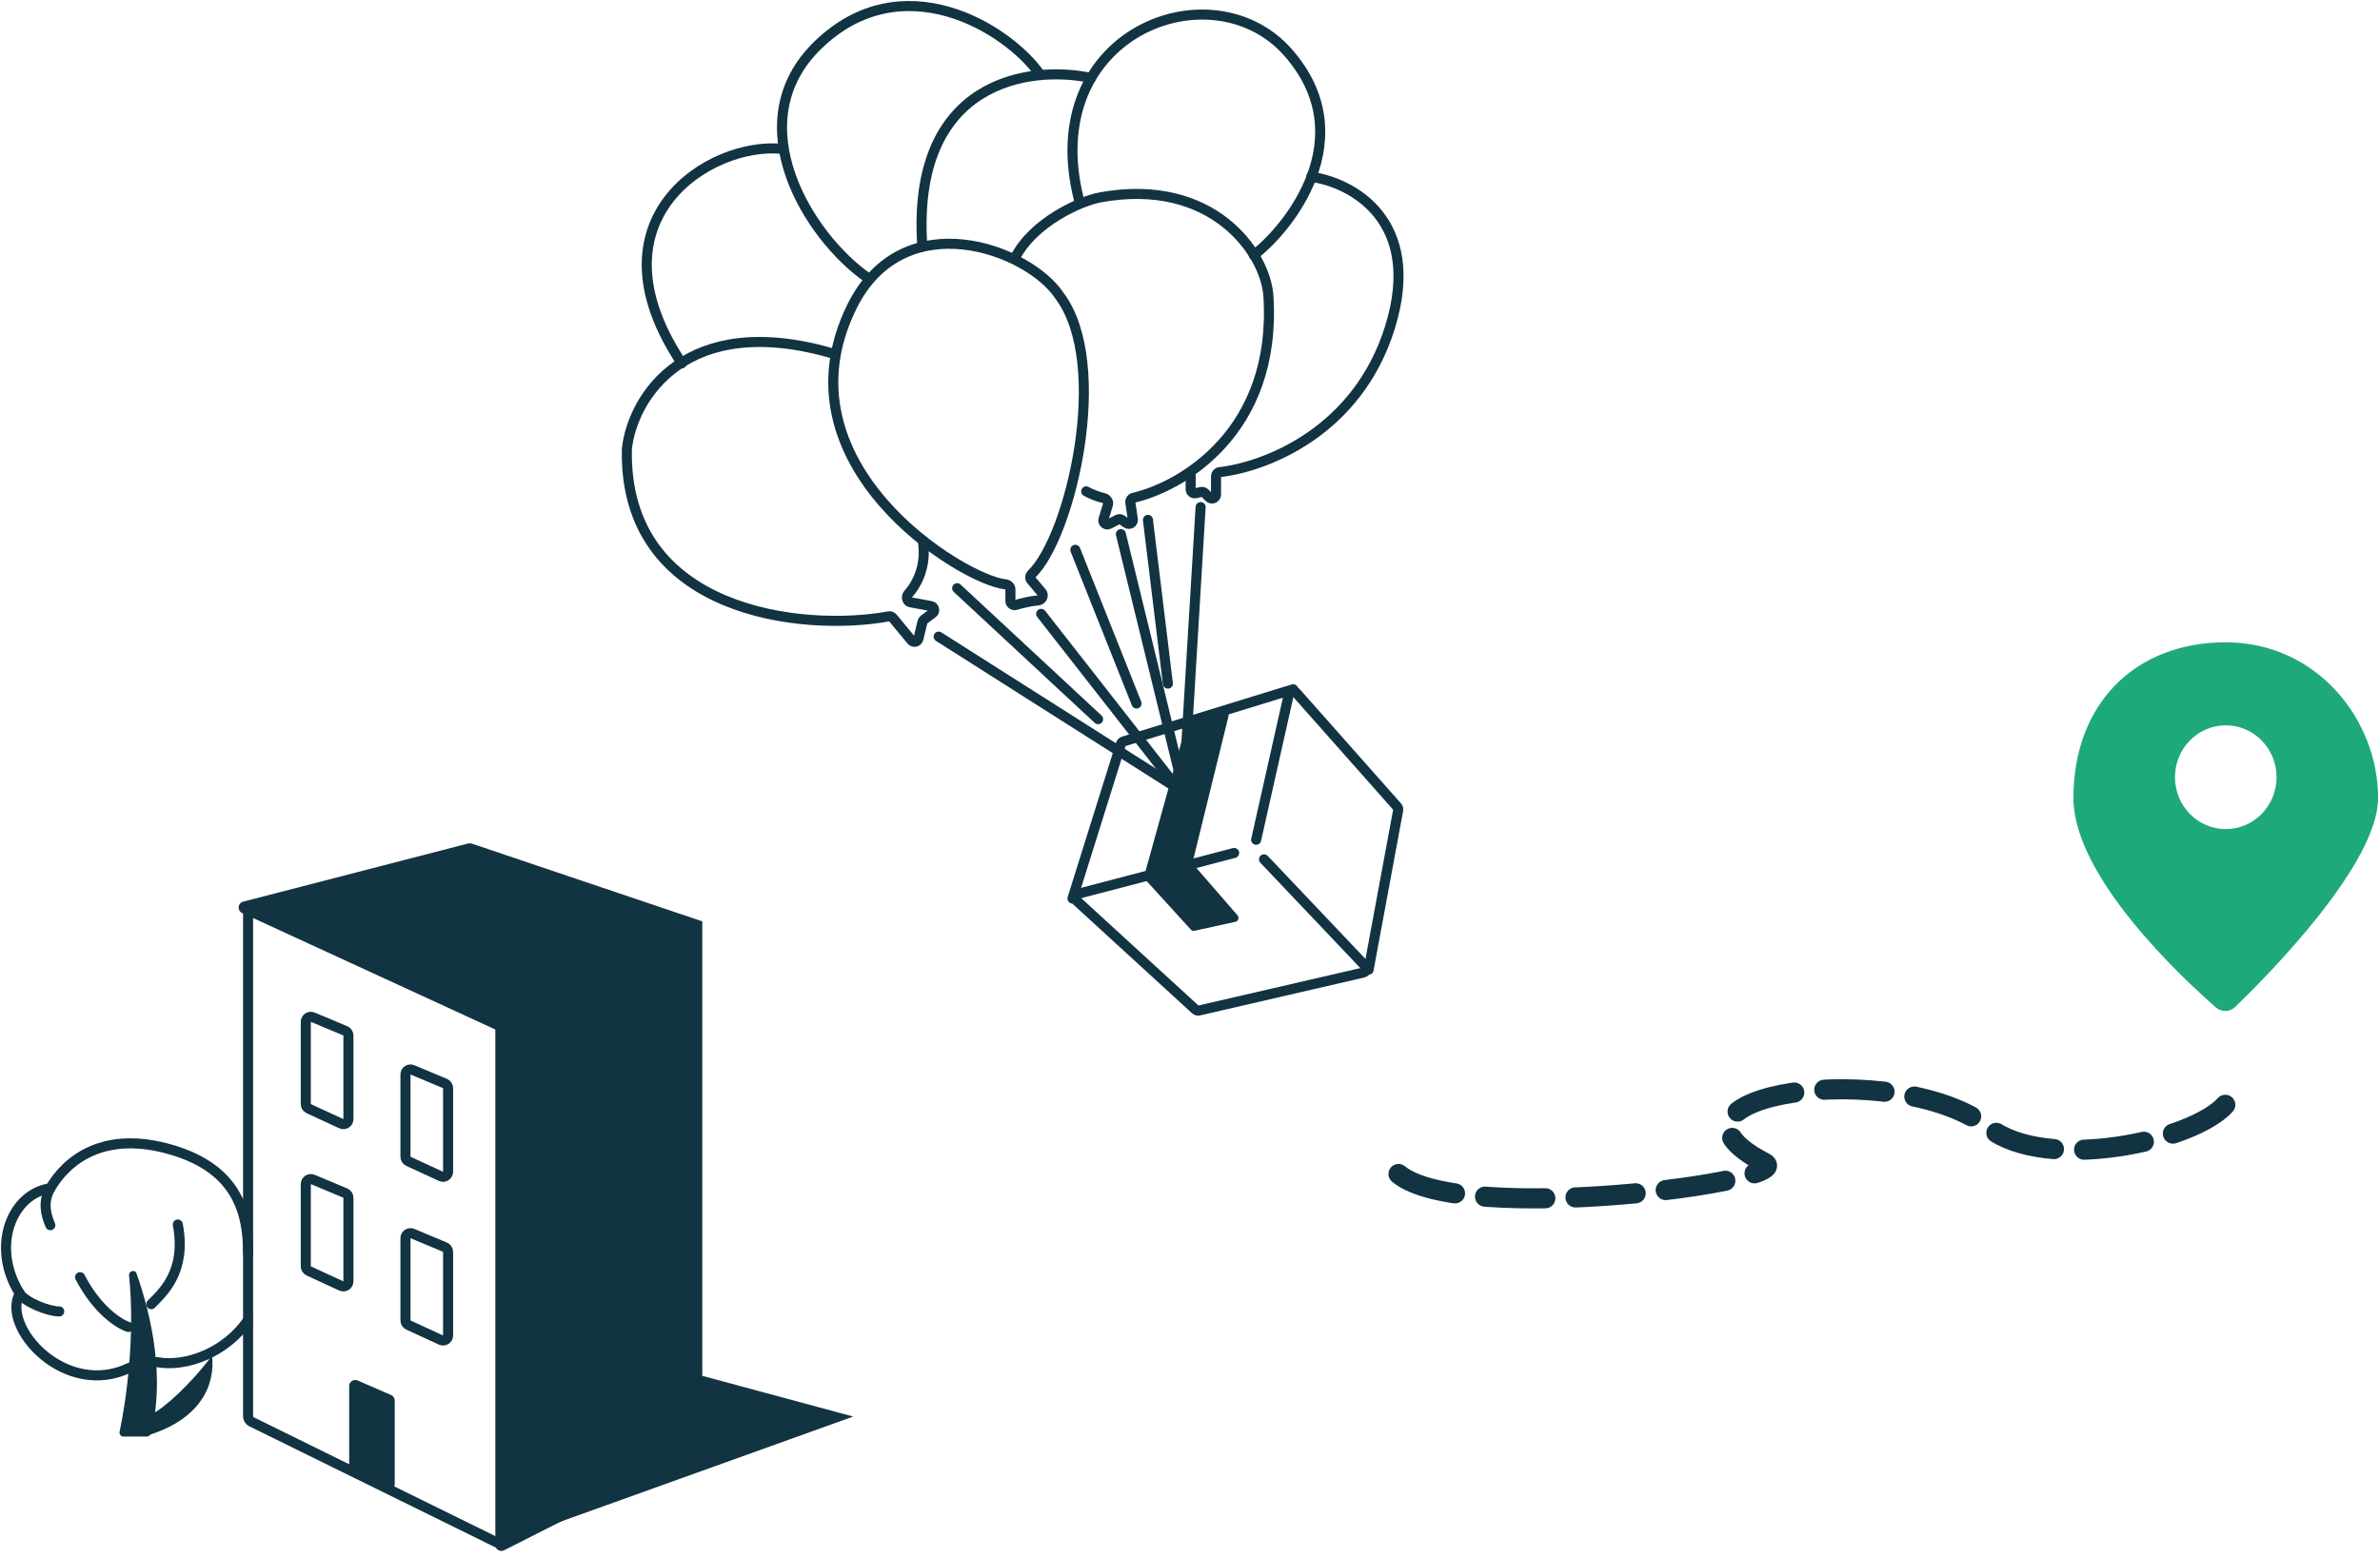 <svg width="342" height="224" viewBox="0 0 342 224" fill="none" xmlns="http://www.w3.org/2000/svg">
<path fill-rule="evenodd" clip-rule="evenodd" d="M318.413 144.8C313.553 140.554 297.945 126.029 297.945 114.695C297.945 101.272 306.702 92.323 319.838 92.323C332.972 92.323 341.728 103.509 341.728 114.695C341.728 124.186 325.97 140.119 321.194 144.73C320.413 145.482 319.225 145.511 318.413 144.8ZM327.135 111.712C327.135 115.83 323.868 119.169 319.838 119.169C315.808 119.169 312.538 115.83 312.538 111.712C312.538 107.594 315.808 104.255 319.838 104.255C323.868 104.255 327.135 107.594 327.135 111.712Z" fill="#1EA97C"/>
<path d="M200.965 168.747C209.977 176.242 258.662 169.777 253.547 167.117C234.707 157.32 272.575 151.772 285.811 162.108C294.056 168.548 315.233 164.048 319.838 158.728" stroke="#123342" stroke-width="2.891" stroke-miterlimit="3.999" stroke-linecap="round" stroke-dasharray="8.67 4.34"/>
<path d="M30.469 194.827C27.646 198.72 23.465 202.518 21.969 203.146L21.327 206.285C28.865 203.931 30.95 199.065 30.469 194.827Z" fill="#123342"/>
<path d="M18.546 183.354C19.431 191.941 18.172 201.186 17.188 205.784C17.11 206.148 17.386 206.489 17.759 206.489H21.099C21.356 206.489 21.582 206.321 21.65 206.073C23.774 198.291 21.772 189.112 19.625 183.05C19.397 182.407 18.476 182.675 18.546 183.354Z" fill="#123342"/>
<path d="M22.527 195.786C26.796 196.565 32.487 194.357 35.649 189.751" stroke="#123342" stroke-width="1.445" stroke-linecap="round"/>
<path d="M2.843 185.944C0.107 190.664 9.308 201.129 18.686 196.565" stroke="#123342" stroke-width="1.445" stroke-linecap="round"/>
<path d="M7.23 170.798C1.67 171.584 -1.379 179.208 2.843 185.943C3.611 187.169 6.945 188.5 8.508 188.5" stroke="#123342" stroke-width="1.445" stroke-linecap="round"/>
<path d="M35.649 180.144C35.649 174.294 34.088 168.071 24.742 165.29C14.899 162.362 9.55 166.786 7.23 170.798C6.128 172.704 6.554 174.535 7.23 176.108" stroke="#123342" stroke-width="1.445" stroke-linecap="round"/>
<path d="M21.736 187.462C23.379 185.779 26.828 182.801 25.551 176.005" stroke="#123342" stroke-width="1.445" stroke-linecap="round"/>
<path d="M18.463 190.735C17.175 190.338 13.98 188.349 11.507 183.575" stroke="#123342" stroke-width="1.445" stroke-linecap="round"/>
<path d="M44.944 169.532L49.623 171.494C49.892 171.607 50.067 171.87 50.067 172.161V184.18C50.067 184.707 49.52 185.057 49.041 184.836L44.362 182.678C44.106 182.56 43.942 182.303 43.942 182.021V170.199C43.942 169.682 44.468 169.332 44.944 169.532Z" stroke="#123342" stroke-width="1.445"/>
<path d="M59.266 177.307L63.946 179.269C64.214 179.381 64.389 179.644 64.389 179.935V191.955C64.389 192.482 63.842 192.832 63.363 192.611L58.684 190.452C58.428 190.334 58.264 190.078 58.264 189.796V177.973C58.264 177.457 58.79 177.107 59.266 177.307Z" stroke="#123342" stroke-width="1.445"/>
<path d="M44.944 146.208L49.623 148.17C49.892 148.283 50.067 148.546 50.067 148.837V160.856C50.067 161.383 49.52 161.733 49.041 161.512L44.362 159.353C44.106 159.236 43.942 158.979 43.942 158.697V146.874C43.942 146.358 44.468 146.008 44.944 146.208Z" stroke="#123342" stroke-width="1.445"/>
<path d="M59.266 153.778L63.946 155.74C64.214 155.853 64.389 156.116 64.389 156.407V168.426C64.389 168.954 63.842 169.303 63.363 169.082L58.684 166.924C58.428 166.806 58.264 166.549 58.264 166.268V154.445C58.264 153.928 58.79 153.578 59.266 153.778Z" stroke="#123342" stroke-width="1.445"/>
<path d="M50.176 199.219V211.11C50.176 211.449 50.373 211.757 50.681 211.898L55.493 214.108C56.068 214.372 56.723 213.953 56.723 213.32V201.313C56.723 200.968 56.518 200.656 56.202 200.518L51.389 198.424C50.816 198.175 50.176 198.594 50.176 199.219Z" fill="#123342"/>
<path d="M72.068 222.039L36.133 204.358C35.837 204.212 35.649 203.91 35.649 203.579V130.379" stroke="#123342" stroke-width="1.445" stroke-linecap="round"/>
<path d="M71.177 222.059V147.976L34.792 131.23C34.051 130.889 34.148 129.807 34.938 129.602L67.289 121.236C67.452 121.194 67.624 121.2 67.784 121.254L100.916 132.433V207.871C100.916 208.198 100.732 208.497 100.441 208.645L72.437 222.833C71.86 223.125 71.177 222.706 71.177 222.059Z" fill="#123342"/>
<path d="M122.604 203.611L100.667 197.692V208.091L79.843 218.97L122.604 203.611Z" fill="#123342"/>
<path d="M177.343 122.604L154.934 128.469C154.491 128.585 154.352 129.146 154.69 129.455L171.781 145.109C171.921 145.237 172.116 145.288 172.301 145.246L195.887 139.799C196.323 139.698 196.484 139.162 196.176 138.838L181.64 123.517" stroke="#123342" stroke-width="1.445" stroke-linecap="round"/>
<path d="M196.664 139.381L200.914 116.448C200.946 116.273 200.896 116.093 200.778 115.959L186.206 99.512C185.894 99.159 185.313 99.308 185.209 99.768L180.505 120.709" stroke="#123342" stroke-width="1.445" stroke-linecap="round"/>
<path d="M154.112 129.15L161.068 106.949C161.125 106.768 161.268 106.625 161.45 106.57L185.824 99.074" stroke="#123342" stroke-width="1.445" stroke-linecap="round"/>
<path d="M176.536 102.915L171.407 123.795C171.362 123.977 171.409 124.17 171.532 124.312L177.821 131.558C178.109 131.889 177.937 132.408 177.508 132.502L171.662 133.785C171.46 133.829 171.25 133.762 171.111 133.609L164.557 126.406C164.423 126.259 164.374 126.054 164.427 125.863L170.473 104.073C170.526 103.88 170.675 103.729 170.867 103.672L175.811 102.222C176.239 102.096 176.642 102.481 176.536 102.915Z" fill="#123342"/>
<path d="M170.071 113.601L172.526 72.886" stroke="#123342" stroke-width="1.445" stroke-linecap="round"/>
<path d="M170.07 113.601L161.068 76.773" stroke="#123342" stroke-width="1.445" stroke-linecap="round"/>
<path d="M169.456 113.602L149.61 88.231" stroke="#123342" stroke-width="1.445" stroke-linecap="round"/>
<path d="M169.661 113.601L134.879 91.504" stroke="#123342" stroke-width="1.445" stroke-linecap="round"/>
<path d="M137.539 84.548L157.794 103.371" stroke="#123342" stroke-width="1.445" stroke-linecap="round"/>
<path d="M164.956 74.727L167.82 98.256" stroke="#123342" stroke-width="1.445" stroke-linecap="round"/>
<path d="M163.319 101.121L154.521 79.024" stroke="#123342" stroke-width="1.445" stroke-linecap="round"/>
<path d="M119.996 50.908C98.457 44.474 90.86 57.264 90.08 64.528C89.564 88.182 115.449 90.858 127.729 88.589C127.938 88.55 128.144 88.628 128.279 88.792L130.966 92.045C131.27 92.413 131.862 92.276 131.974 91.813L132.563 89.38C132.595 89.247 132.673 89.13 132.783 89.05L134.008 88.15C134.416 87.85 134.269 87.207 133.771 87.115L130.837 86.57C130.334 86.477 130.158 85.78 130.498 85.398C131.78 83.96 133.181 81.323 132.613 77.76" stroke="#123342" stroke-width="1.445" stroke-linecap="round"/>
<path d="M145.193 86.385V84.703C145.193 84.325 144.844 84.022 144.467 83.985C138.419 83.393 111.17 66.775 122.441 44.026C129.852 29.068 147.793 35.831 152.214 42.465C159.685 52.346 153.836 77.114 148.242 82.524C148.006 82.752 147.97 83.124 148.182 83.375L149.707 85.179C150.046 85.579 149.713 86.252 149.191 86.299C148.059 86.401 146.853 86.691 145.975 86.953C145.591 87.068 145.193 86.786 145.193 86.385Z" stroke="#123342" stroke-width="1.445" stroke-linecap="round"/>
<path d="M156.086 70.623C156.678 70.965 157.732 71.404 158.589 71.588C158.999 71.676 159.336 72.115 159.214 72.516L158.57 74.636C158.422 75.127 158.938 75.554 159.392 75.316L160.597 74.686C160.787 74.587 161.016 74.6 161.192 74.722L161.89 75.201C162.307 75.487 162.865 75.138 162.789 74.638L162.421 72.213C162.375 71.906 162.576 71.619 162.879 71.549C169.664 69.987 183.532 62.153 182.265 42.533C181.87 36.42 174.32 25.444 158.17 28.357C155.175 28.897 148.532 31.947 145.927 36.94" stroke="#123342" stroke-width="1.445" stroke-linecap="round"/>
<path d="M171.094 67.914V70.327C171.094 70.695 171.433 70.97 171.793 70.893L172.608 70.718C172.8 70.677 173 70.736 173.139 70.875L173.751 71.488C174.116 71.853 174.739 71.595 174.739 71.08V68.447C174.739 68.146 174.967 67.896 175.266 67.863C181.814 67.122 195.072 62.076 199.734 47.058C204.525 31.624 194.18 26.201 188.408 25.419" stroke="#123342" stroke-width="1.445" stroke-linecap="round"/>
<path d="M180.167 36.672C185.242 32.774 195.774 19.735 185.112 7.565C174.182 -4.91 148.939 4.706 155.054 28.745" stroke="#123342" stroke-width="1.445" stroke-linecap="round"/>
<path d="M156.771 11.204C147.999 9.326 130.87 11.545 132.538 35.444" stroke="#123342" stroke-width="1.445" stroke-linecap="round"/>
<path d="M149.406 10.638C144.723 4.039 129.637 -5.252 117.539 6.47C106.048 17.604 116.109 33.954 124.694 39.946" stroke="#123342" stroke-width="1.445" stroke-linecap="round"/>
<path d="M112.373 21.394C101.996 20.353 84.173 31.514 97.975 52.221" stroke="#123342" stroke-width="1.445" stroke-linecap="round"/>
</svg>
